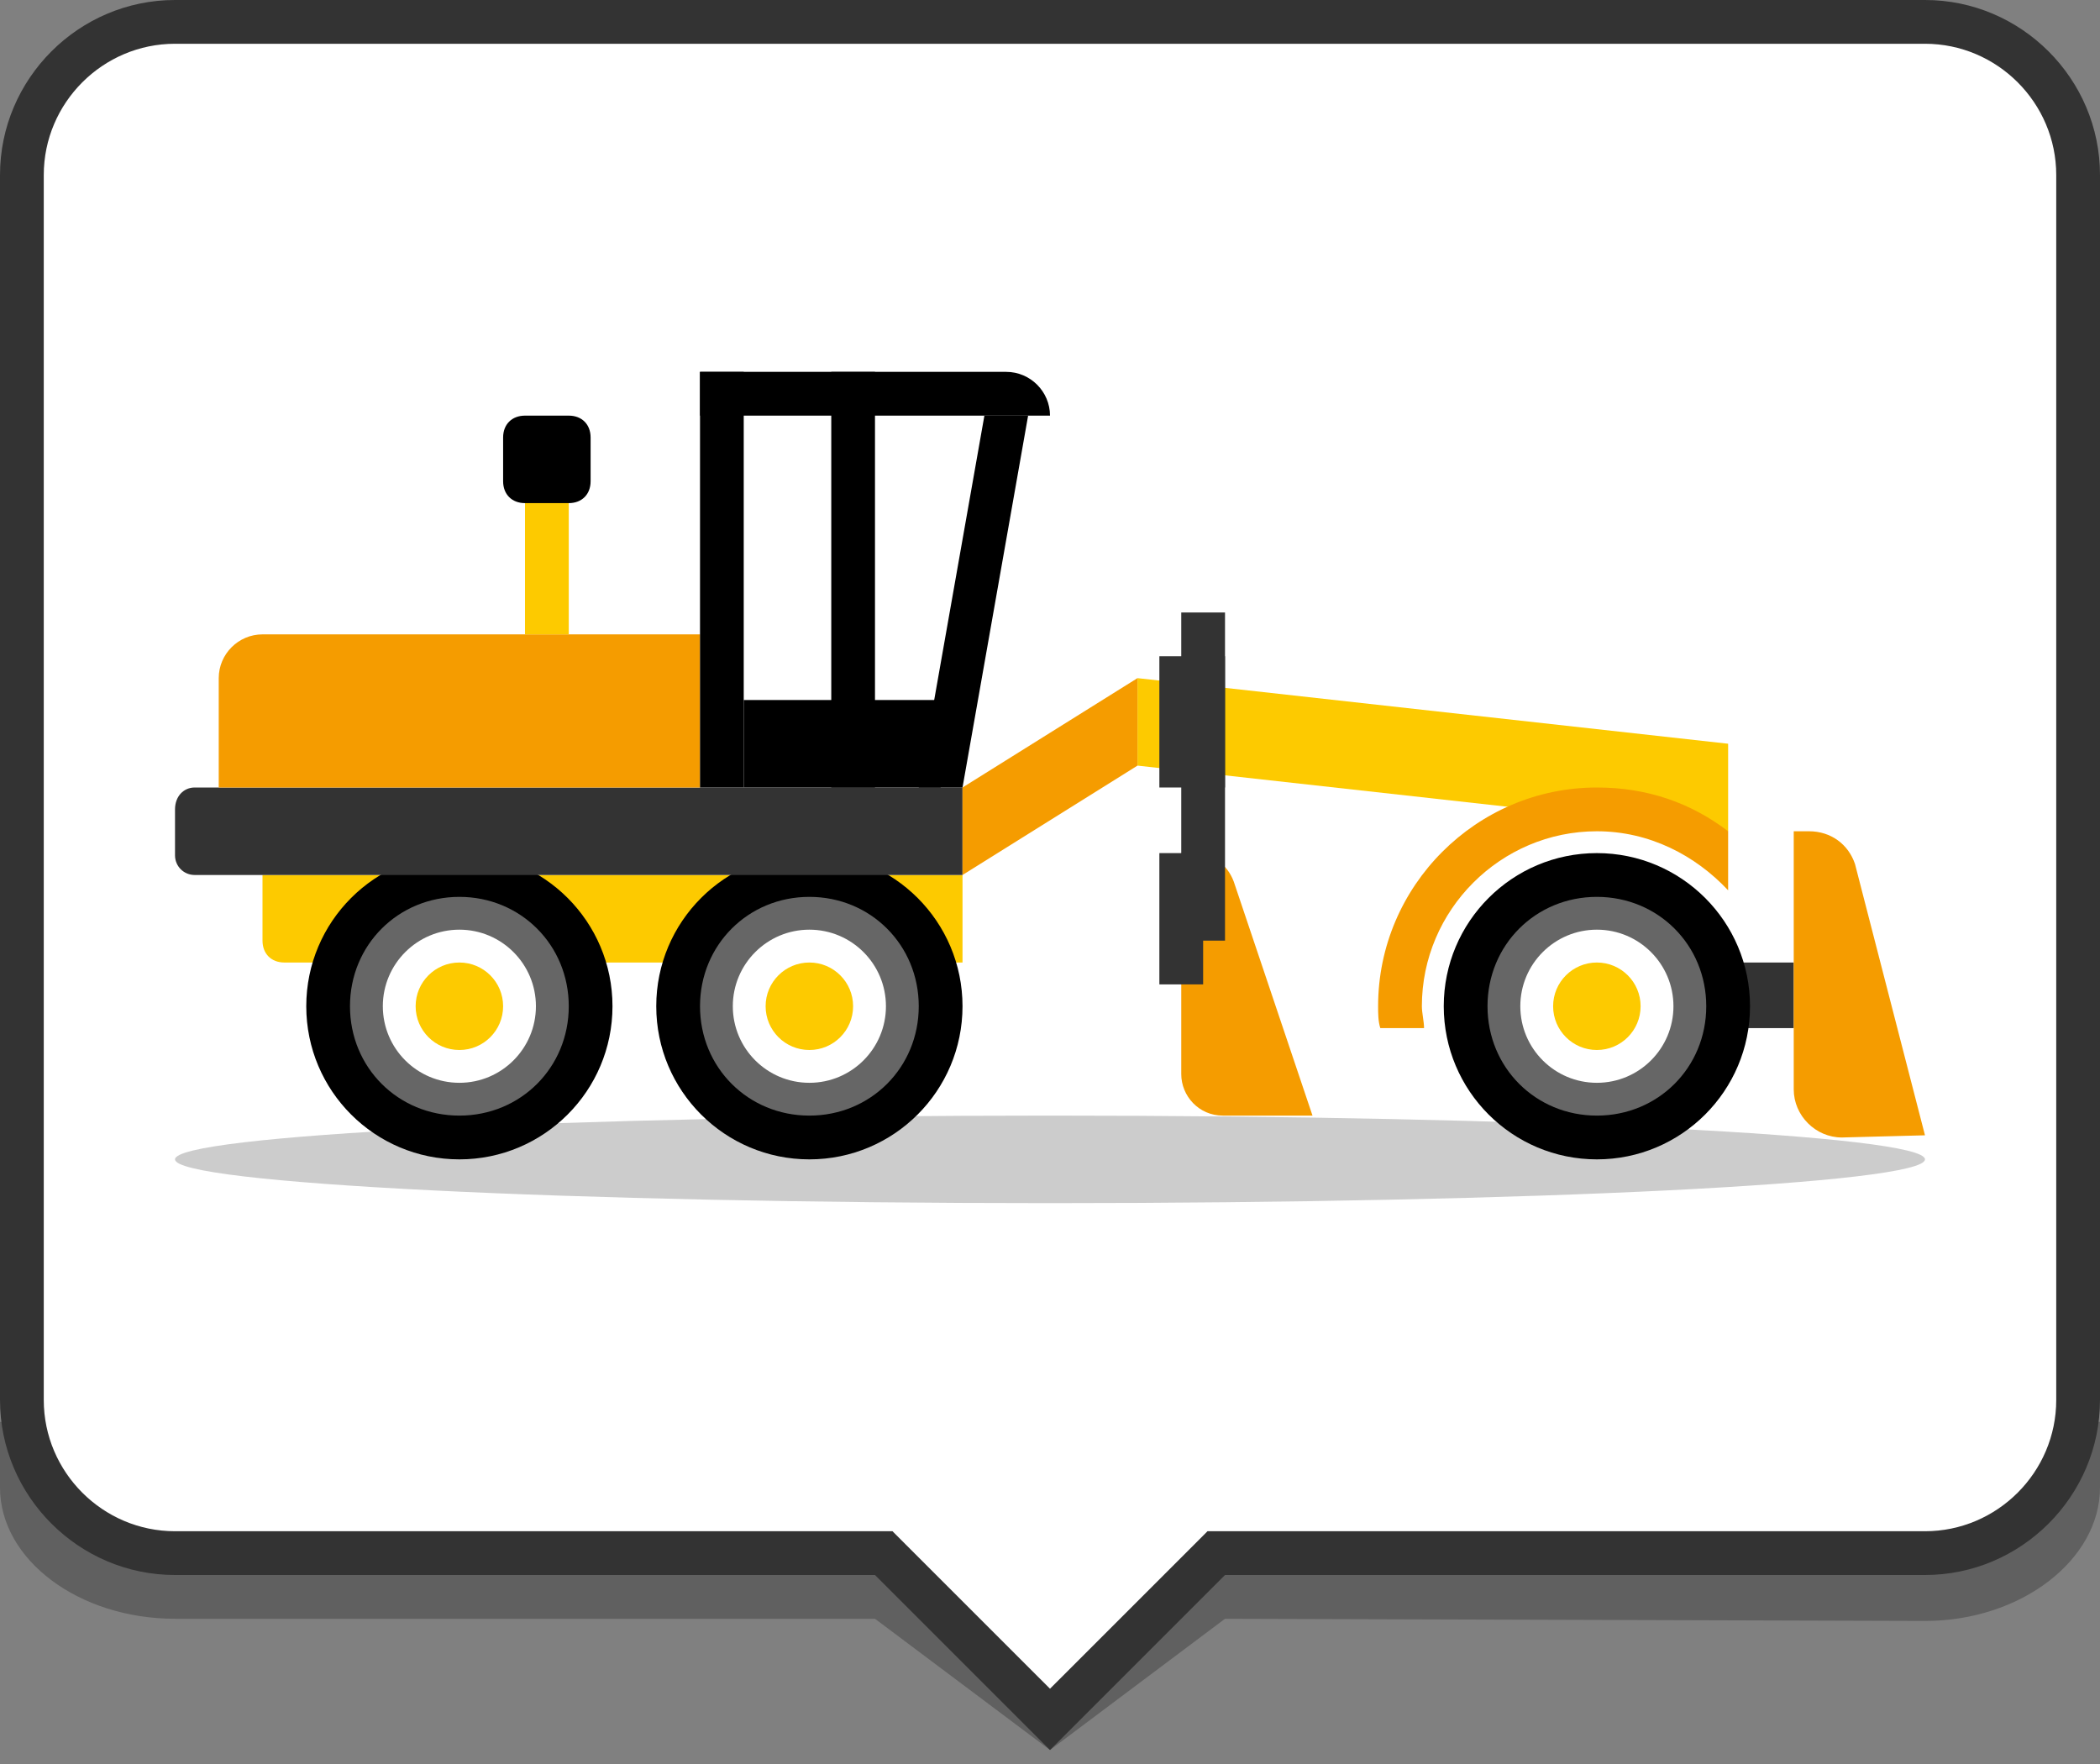 <svg width="50" height="42" viewBox="0 0 50 42" fill="none" xmlns="http://www.w3.org/2000/svg">
<rect x="0" y="0" width="50" height="42" fill="#808080" stroke="none"/>
<g clip-path="url(#clip0_101_139)">
<g opacity="0.25">
<path d="M0 33.854V35.417C0 37.135 1.875 38.542 4.167 38.542H20.833L25 41.667L29.167 38.542L45.833 38.594C48.125 38.594 50 37.135 50 35.417V33.854H0Z" fill="black"/>
</g>
<path d="M21.042 36.979H4.167C2.135 36.979 0.521 35.365 0.521 33.333V4.167C0.521 2.135 2.135 0.521 4.167 0.521H45.833C47.865 0.521 49.479 2.135 49.479 4.167V33.333C49.479 35.365 47.865 36.979 45.833 36.979H28.958L25 40.938L21.042 36.979Z" fill="white"/>
<path d="M45.833 1.042C47.552 1.042 48.958 2.448 48.958 4.167V6.25V31.25V33.333C48.958 35.052 47.552 36.458 45.833 36.458H29.167H28.75L28.438 36.771L25 40.208L21.562 36.771L21.25 36.458H20.833H4.167C2.448 36.458 1.042 35.052 1.042 33.333V31.25V6.25V4.167C1.042 2.448 2.448 1.042 4.167 1.042H45.833ZM45.833 0H4.167C1.875 0 0 1.875 0 4.167V6.25V31.25V33.333C0 35.625 1.875 37.5 4.167 37.5H20.833L25 41.667L29.167 37.5H45.833C48.125 37.5 50 35.625 50 33.333V31.25V6.25V4.167C50 1.875 48.125 0 45.833 0Z" fill="#333333"/>
<path d="M25 28.646C36.506 28.646 45.833 28.18 45.833 27.604C45.833 27.029 36.506 26.562 25 26.562C13.494 26.562 4.167 27.029 4.167 27.604C4.167 28.18 13.494 28.646 25 28.646Z" fill="#CCCCCC"/>
<path d="M22.917 22.917H6.771C6.458 22.917 6.25 22.708 6.25 22.396V20.833H22.917V22.917Z" fill="#FDCA00"/>
<path d="M42.708 22.917H41.146V24.479H42.708V22.917Z" fill="#333333"/>
<path d="M10.938 27.604C12.951 27.604 14.583 25.972 14.583 23.958C14.583 21.945 12.951 20.312 10.938 20.312C8.924 20.312 7.292 21.945 7.292 23.958C7.292 25.972 8.924 27.604 10.938 27.604Z" fill="black"/>
<path d="M10.938 21.354C9.479 21.354 8.333 22.5 8.333 23.958C8.333 25.417 9.479 26.562 10.938 26.562C12.396 26.562 13.542 25.417 13.542 23.958C13.542 22.5 12.396 21.354 10.938 21.354Z" fill="#666666"/>
<path d="M10.938 25.781C11.944 25.781 12.76 24.965 12.76 23.958C12.76 22.952 11.944 22.135 10.938 22.135C9.931 22.135 9.115 22.952 9.115 23.958C9.115 24.965 9.931 25.781 10.938 25.781Z" fill="white"/>
<path d="M10.938 25C11.513 25 11.979 24.534 11.979 23.958C11.979 23.383 11.513 22.917 10.938 22.917C10.362 22.917 9.896 23.383 9.896 23.958C9.896 24.534 10.362 25 10.938 25Z" fill="#FDCA00"/>
<path d="M19.271 27.604C21.284 27.604 22.917 25.972 22.917 23.958C22.917 21.945 21.284 20.312 19.271 20.312C17.257 20.312 15.625 21.945 15.625 23.958C15.625 25.972 17.257 27.604 19.271 27.604Z" fill="black"/>
<path d="M19.271 21.354C17.812 21.354 16.667 22.5 16.667 23.958C16.667 25.417 17.812 26.562 19.271 26.562C20.729 26.562 21.875 25.417 21.875 23.958C21.875 22.5 20.729 21.354 19.271 21.354Z" fill="#666666"/>
<path d="M19.271 25.781C20.278 25.781 21.094 24.965 21.094 23.958C21.094 22.952 20.278 22.135 19.271 22.135C18.264 22.135 17.448 22.952 17.448 23.958C17.448 24.965 18.264 25.781 19.271 25.781Z" fill="white"/>
<path d="M19.271 25C19.846 25 20.312 24.534 20.312 23.958C20.312 23.383 19.846 22.917 19.271 22.917C18.695 22.917 18.229 23.383 18.229 23.958C18.229 24.534 18.695 25 19.271 25Z" fill="#FDCA00"/>
<path d="M38.021 27.604C40.034 27.604 41.667 25.972 41.667 23.958C41.667 21.945 40.034 20.312 38.021 20.312C36.007 20.312 34.375 21.945 34.375 23.958C34.375 25.972 36.007 27.604 38.021 27.604Z" fill="black"/>
<path d="M38.021 21.354C36.562 21.354 35.417 22.5 35.417 23.958C35.417 25.417 36.562 26.562 38.021 26.562C39.479 26.562 40.625 25.417 40.625 23.958C40.625 22.5 39.479 21.354 38.021 21.354Z" fill="#666666"/>
<path d="M38.021 25.781C39.028 25.781 39.844 24.965 39.844 23.958C39.844 22.952 39.028 22.135 38.021 22.135C37.014 22.135 36.198 22.952 36.198 23.958C36.198 24.965 37.014 25.781 38.021 25.781Z" fill="white"/>
<path d="M38.021 25C38.596 25 39.062 24.534 39.062 23.958C39.062 23.383 38.596 22.917 38.021 22.917C37.446 22.917 36.979 23.383 36.979 23.958C36.979 24.534 37.446 25 38.021 25Z" fill="#FDCA00"/>
<path d="M31.25 26.562H29.115C28.542 26.562 28.125 26.094 28.125 25.573V20.312H28.438C28.854 20.312 29.219 20.573 29.375 20.99L31.25 26.562Z" fill="#F59C00"/>
<path d="M45.833 27.031L43.854 27.083C43.229 27.083 42.708 26.562 42.708 25.938V19.792H43.073C43.594 19.792 44.01 20.104 44.167 20.573L45.833 27.031Z" fill="#F59C00"/>
<path d="M22.917 20.833H4.635C4.375 20.833 4.167 20.625 4.167 20.365V19.271C4.167 18.958 4.375 18.75 4.635 18.75H22.917V20.833Z" fill="#333333"/>
<path d="M16.667 18.75H5.208V16.146C5.208 15.573 5.677 15.104 6.25 15.104H16.667V18.75Z" fill="#F59C00"/>
<path d="M13.542 10.938H12.5V15.104H13.542V10.938Z" fill="#FDCA00"/>
<path d="M13.542 11.979H12.5C12.188 11.979 11.979 11.771 11.979 11.458V10.417C11.979 10.104 12.188 9.896 12.5 9.896H13.542C13.854 9.896 14.062 10.104 14.062 10.417V11.458C14.062 11.771 13.854 11.979 13.542 11.979Z" fill="black"/>
<path d="M17.708 8.854H16.667V18.75H17.708V8.854Z" fill="black"/>
<path d="M20.833 8.854H19.792V18.75H20.833V8.854Z" fill="black"/>
<path d="M22.917 18.75H21.875L23.438 9.896H24.479L22.917 18.75Z" fill="black"/>
<path d="M25 9.896H16.667V8.854H23.958C24.531 8.854 25 9.323 25 9.896Z" fill="black"/>
<path d="M41.146 19.792L27.083 18.229V16.146L41.146 17.708V19.792Z" fill="#FDCA00"/>
<path d="M22.917 20.833L27.083 18.229V16.146L22.917 18.75V20.833Z" fill="#F59C00"/>
<path d="M33.906 24.479C33.906 24.323 33.854 24.115 33.854 23.958C33.854 21.667 35.729 19.792 38.021 19.792C39.271 19.792 40.365 20.365 41.146 21.198V19.792C40.26 19.115 39.219 18.75 38.021 18.75C35.156 18.75 32.812 21.094 32.812 23.958C32.812 24.115 32.812 24.323 32.865 24.479H33.906Z" fill="#F59C00"/>
<path d="M29.167 14.583H28.125V22.396H29.167V14.583Z" fill="#333333"/>
<path d="M28.646 20.312H27.604V23.438H28.646V20.312Z" fill="#333333"/>
<path d="M29.167 15.625H27.604V18.75H29.167V15.625Z" fill="#333333"/>
<path d="M22.396 16.667H17.708V18.75H22.396V16.667Z" fill="black"/>
</g>
<defs>
<clipPath id="clip0_101_139">
<rect width="50" height="41.667" fill="white"/>
</clipPath>
</defs>
</svg>
